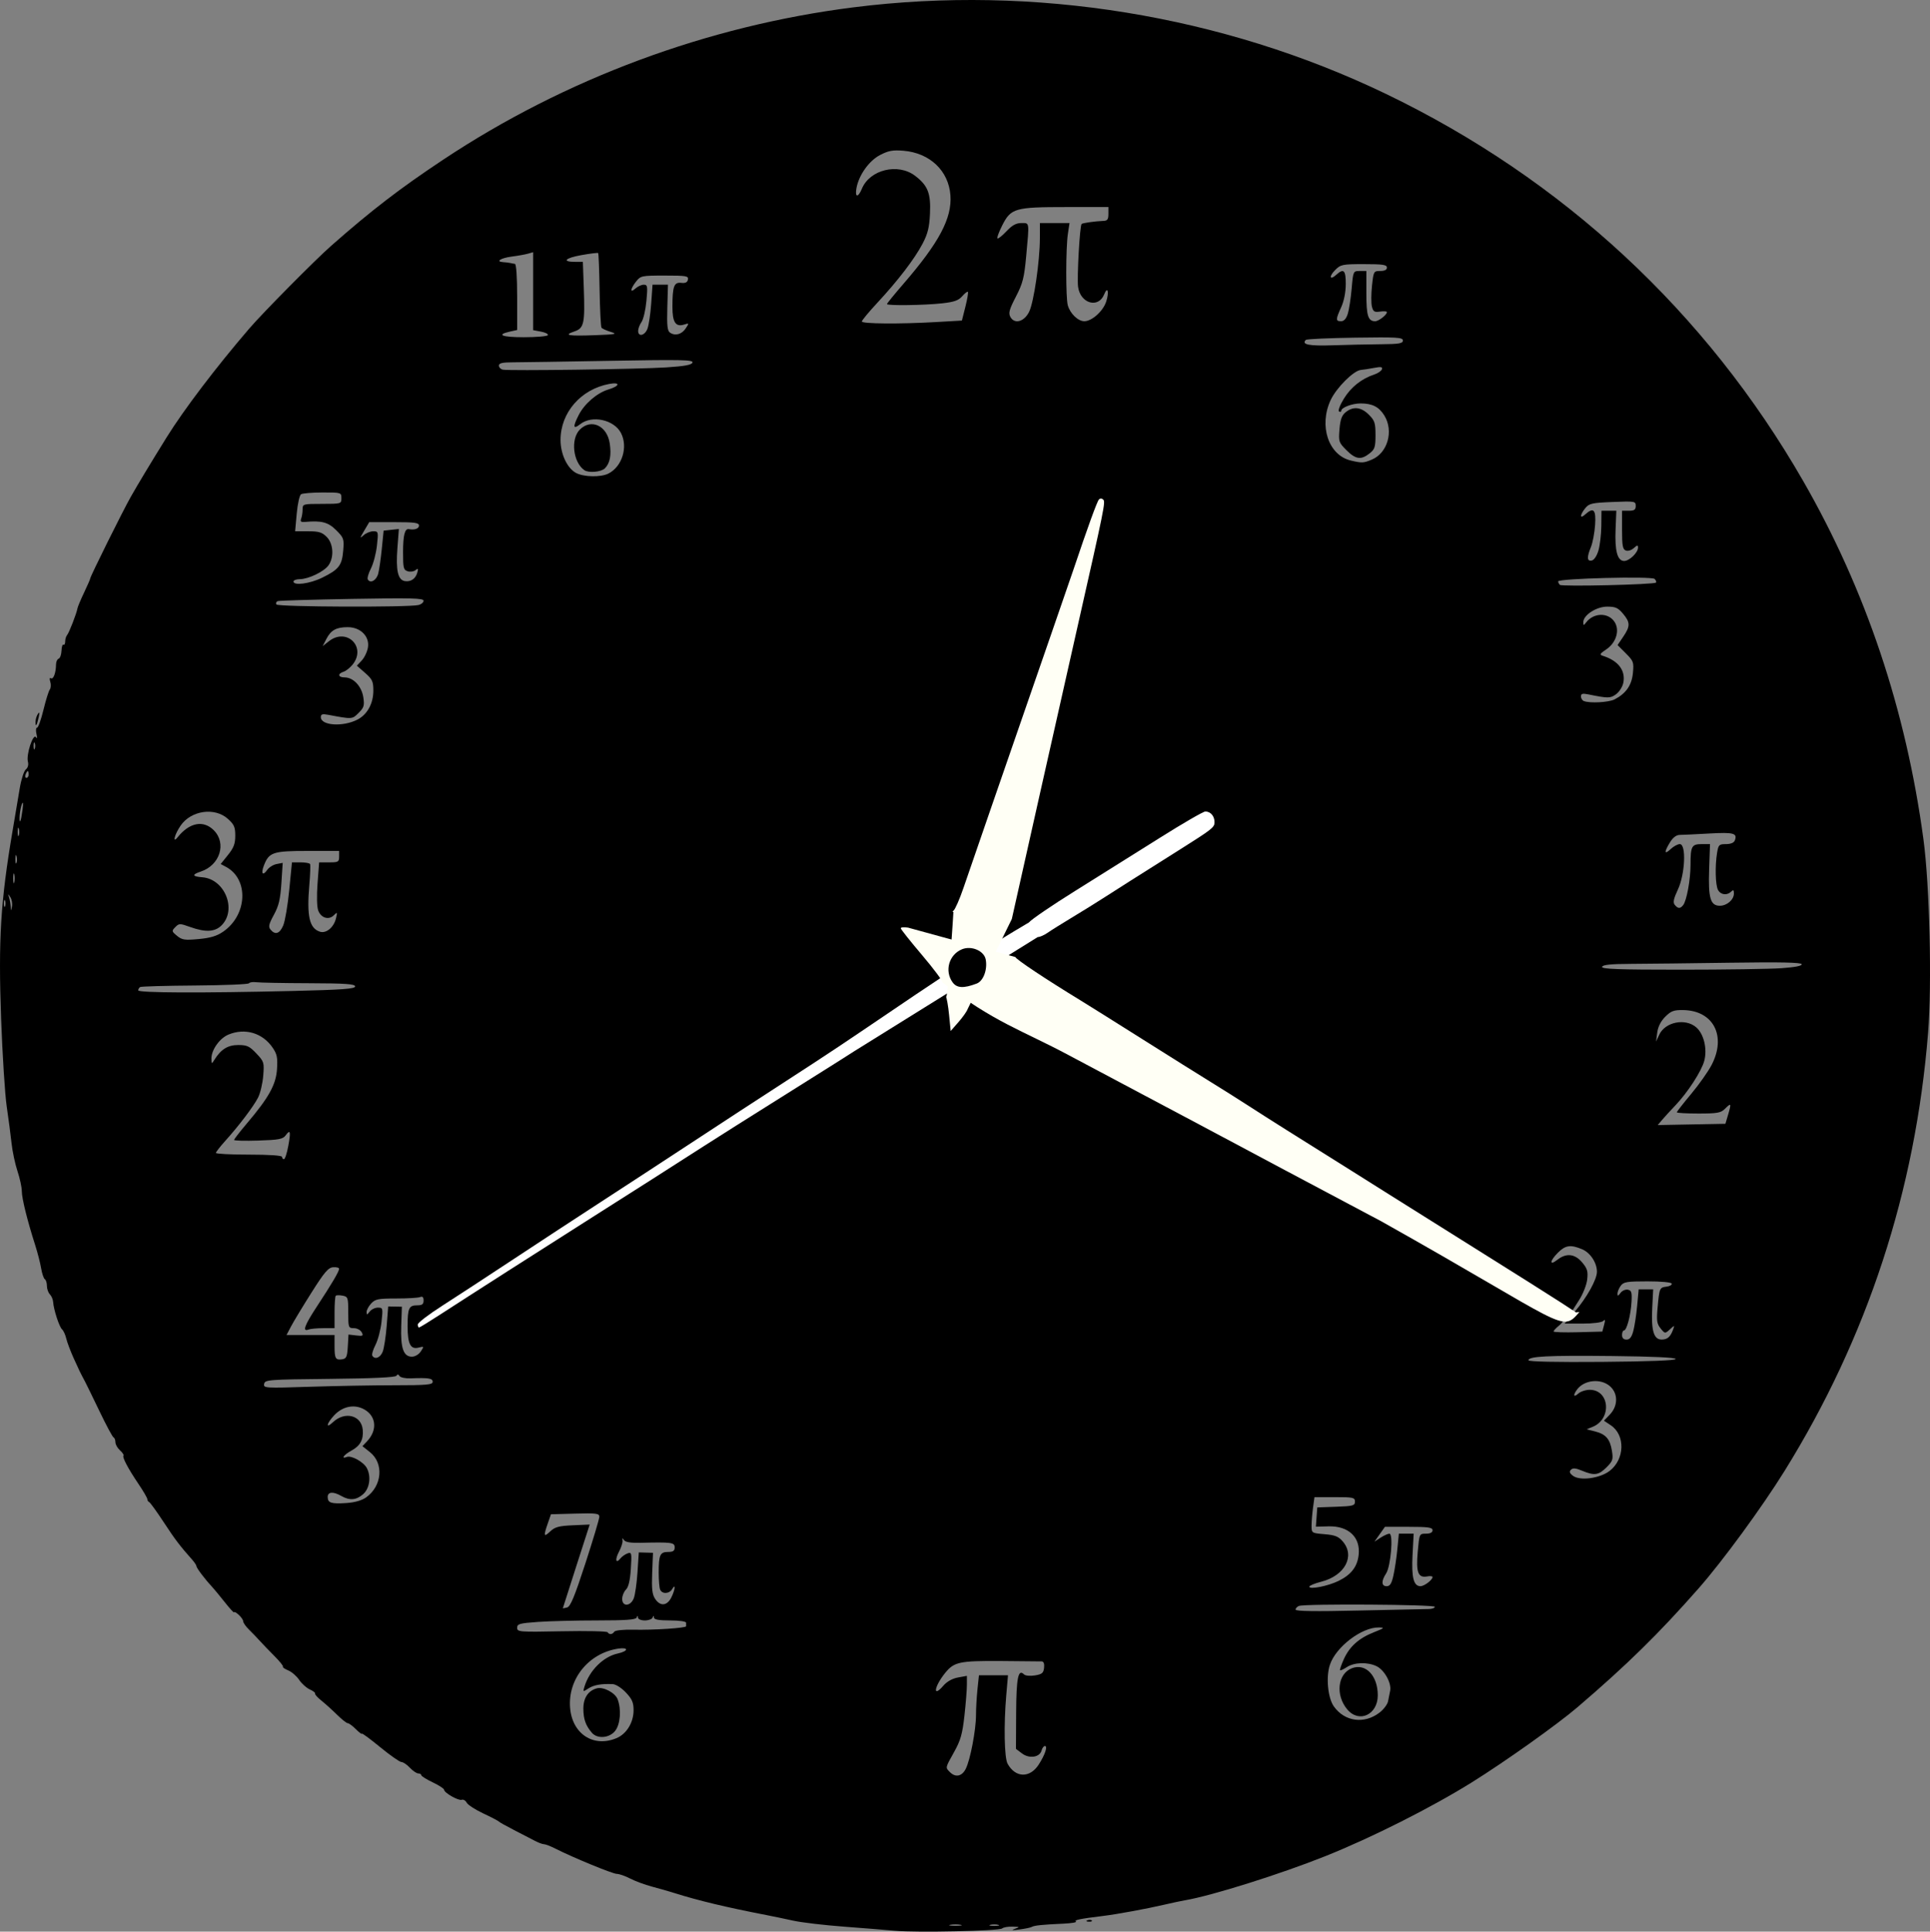 <?xml version="1.0" encoding="UTF-8" standalone="no"?>
<!-- Created with Inkscape (http://www.inkscape.org/) -->

<svg
   xmlns:dc="http://purl.org/dc/elements/1.1/"
   xmlns:cc="http://creativecommons.org/ns#"
   xmlns:rdf="http://www.w3.org/1999/02/22-rdf-syntax-ns#"
   xmlns:svg="http://www.w3.org/2000/svg"
   xmlns="http://www.w3.org/2000/svg"
   xmlns:sodipodi="http://sodipodi.sourceforge.net/DTD/sodipodi-0.dtd"
   xmlns:inkscape="http://www.inkscape.org/namespaces/inkscape"
   width="298.258mm"
   height="298.437mm"
   viewBox="0 0 298.258 298.437"
   version="1.1"
   id="svg8"
   inkscape:version="0.92.5 (2060ec1f9f, 2020-04-08)"
   sodipodi:docname="clock.svg">
  <rect x="0" y="0" width="298.258" height="298.437" fill="#808080" stroke="none"/>
  <defs
     id="defs2" />
  <sodipodi:namedview
     id="base"
     pagecolor="#ffffff"
     bordercolor="#666666"
     borderopacity="1.0"
     inkscape:pageopacity="0.0"
     inkscape:pageshadow="2"
     inkscape:zoom="0.24748737"
     inkscape:cx="918.47304"
     inkscape:cy="547.13944"
     inkscape:document-units="mm"
     inkscape:current-layer="layer1"
     showgrid="false"
     fit-margin-top="0"
     fit-margin-left="0"
     fit-margin-right="0"
     fit-margin-bottom="0"
     inkscape:window-width="1848"
     inkscape:window-height="1136"
     inkscape:window-x="72"
     inkscape:window-y="27"
     inkscape:window-maximized="1" />
  <g
     inkscape:label="Layer 1"
     inkscape:groupmode="layer"
     id="layer1"
     transform="translate(886.482,-303.12)">
    <path
       style="fill:#000000;fill-opacity:1;stroke-width:0.353"
       d="m -748.176,601.426 c -1.358,-0.125 -4.93,-0.413 -7.938,-0.639 -3.007,-0.227 -6.5,-0.64 -7.761,-0.918 -1.261,-0.278 -3.166,-0.675 -4.233,-0.881 -6.067,-1.174 -10.463,-2.226 -14.111,-3.377 -0.873,-0.276 -2.461,-0.731 -3.528,-1.012 -1.067,-0.281 -2.569,-0.837 -3.338,-1.235 -0.769,-0.398 -1.699,-0.724 -2.067,-0.724 -0.644,0 -6.751,-2.511 -9.511,-3.91 -0.734,-0.372 -1.527,-0.677 -1.764,-0.678 -0.237,0 -0.906,-0.256 -1.488,-0.567 -0.582,-0.311 -2.011,-1.05 -3.175,-1.644 -1.164,-0.594 -2.196,-1.172 -2.293,-1.285 -0.097,-0.113 -1.182,-0.678 -2.411,-1.255 -1.229,-0.577 -2.383,-1.325 -2.563,-1.663 -0.18,-0.337 -0.524,-0.539 -0.764,-0.449 -0.497,0.187 -2.729,-1.079 -2.729,-1.548 0,-0.17 -0.794,-0.686 -1.764,-1.147 -0.97,-0.461 -1.764,-0.959 -1.764,-1.107 0,-0.148 -0.21,-0.27 -0.468,-0.27 -0.257,0 -0.841,-0.397 -1.296,-0.882 -0.456,-0.485 -1.045,-0.882 -1.31,-0.882 -0.265,0 -1.745,-1.037 -3.29,-2.304 -1.545,-1.267 -2.808,-2.198 -2.808,-2.069 0,0.13 -0.419,-0.183 -0.93,-0.694 -0.512,-0.512 -1.08,-0.93 -1.262,-0.93 -0.183,0 -0.936,-0.595 -1.673,-1.323 -0.737,-0.728 -1.827,-1.71 -2.421,-2.184 -0.594,-0.474 -1.022,-0.956 -0.95,-1.072 0.072,-0.116 -0.295,-0.401 -0.814,-0.633 -0.52,-0.232 -1.261,-0.898 -1.648,-1.479 -0.387,-0.581 -1.146,-1.24 -1.687,-1.464 -0.541,-0.224 -0.909,-0.481 -0.819,-0.572 0.09,-0.09 -0.5,-0.828 -1.312,-1.64 -0.812,-0.811 -1.828,-1.867 -2.259,-2.346 -0.43,-0.479 -1.184,-1.264 -1.676,-1.745 -0.491,-0.481 -0.893,-1.052 -0.893,-1.268 0,-0.217 -0.318,-0.681 -0.706,-1.032 -0.388,-0.351 -0.706,-0.52 -0.706,-0.376 0,0.145 -0.653,-0.563 -1.45,-1.572 -0.798,-1.009 -1.71,-2.112 -2.028,-2.45 -1.027,-1.093 -2.342,-2.836 -2.342,-3.103 0,-0.143 -0.282,-0.577 -0.626,-0.965 -1.95,-2.198 -2.636,-3.1 -4.424,-5.821 -1.083,-1.649 -2.097,-3.052 -2.252,-3.116 -0.155,-0.065 -0.282,-0.265 -0.282,-0.445 0,-0.18 -0.616,-1.238 -1.368,-2.352 -1.61,-2.382 -2.55,-4.162 -2.32,-4.393 0.09,-0.09 -0.154,-0.453 -0.543,-0.805 -0.389,-0.352 -0.708,-0.92 -0.708,-1.262 0,-0.342 -0.129,-0.674 -0.287,-0.739 -0.158,-0.065 -1.125,-1.864 -2.15,-3.998 -1.025,-2.134 -2.032,-4.198 -2.238,-4.586 -0.797,-1.502 -0.953,-1.823 -1.804,-3.716 -0.483,-1.073 -0.988,-2.423 -1.123,-2.999 -0.135,-0.576 -0.426,-1.206 -0.647,-1.4 -0.429,-0.376 -1.301,-3.061 -1.375,-4.233 -0.025,-0.388 -0.251,-0.915 -0.502,-1.172 -0.252,-0.256 -0.458,-0.842 -0.458,-1.302 0,-0.46 -0.145,-0.925 -0.322,-1.035 -0.177,-0.109 -0.435,-0.873 -0.574,-1.697 -0.138,-0.824 -0.557,-2.45 -0.93,-3.614 -1.201,-3.745 -2.054,-7.19 -2.054,-8.295 0,-0.592 -0.301,-1.984 -0.67,-3.093 -0.368,-1.11 -0.78,-3.049 -0.915,-4.31 -0.135,-1.261 -0.47,-3.801 -0.744,-5.644 -0.274,-1.843 -0.665,-7.955 -0.869,-13.582 -0.444,-12.266 -0.086,-18.112 1.781,-29.104 0.379,-2.231 0.874,-5.168 1.1,-6.526 0.226,-1.358 0.648,-2.661 0.938,-2.894 0.325,-0.262 0.448,-0.727 0.32,-1.215 -0.281,-1.074 0.81,-4.404 1.235,-3.769 0.199,0.298 0.231,0.116 0.088,-0.501 -0.124,-0.534 -0.081,-0.97 0.095,-0.97 0.176,0 0.618,-1.23 0.982,-2.734 0.364,-1.504 0.805,-2.925 0.982,-3.158 0.176,-0.233 0.211,-0.769 0.077,-1.191 -0.15,-0.474 -0.109,-0.684 0.107,-0.55 0.372,0.23 0.771,-0.858 0.779,-2.127 0.003,-0.42 0.185,-0.824 0.405,-0.898 0.22,-0.073 0.418,-0.627 0.441,-1.229 0.023,-0.603 0.16,-1.023 0.306,-0.934 0.146,0.089 0.265,-0.133 0.265,-0.493 0,-0.361 0.133,-0.807 0.294,-0.991 0.307,-0.349 1.483,-3.382 1.604,-4.136 0.038,-0.238 0.5,-1.335 1.026,-2.439 0.526,-1.104 0.956,-2.093 0.956,-2.199 0,-0.301 5.013,-10.389 6.237,-12.552 1.132,-2 3.132,-5.318 5.561,-9.227 2.675,-4.305 7.632,-10.829 12.761,-16.798 2.106,-2.451 10.168,-10.595 12.659,-12.789 6.254,-5.507 10.608,-8.853 17.321,-13.312 18.843,-12.515 40.844,-20.683 63.388,-23.533 27.864,-3.523 57.022,1.212 82.275,13.36 27.352,13.158 49.482,33.682 64.509,59.829 9.662,16.812 15.889,35.37 18.584,55.386 0.954,7.086 1.32,22.317 0.716,29.83 -1.964,24.454 -9.383,47.108 -22.177,67.713 -3.495,5.629 -9.568,13.925 -13.287,18.152 -6.17,7.012 -11.091,11.838 -18.728,18.369 -3.135,2.681 -11.168,8.392 -16.304,11.592 -6.281,3.913 -15.483,8.549 -22.661,11.416 -6.969,2.784 -17.577,6.119 -21.667,6.812 -0.598,0.101 -2.039,0.407 -3.203,0.679 -2.749,0.642 -7.294,1.478 -9.525,1.751 -3.526,0.432 -4.495,0.632 -4.139,0.854 0.2,0.124 -0.692,0.273 -1.982,0.332 -3.203,0.145 -4.464,0.275 -4.845,0.502 -0.177,0.106 -1.037,0.284 -1.91,0.397 -1.127,0.145 -1.331,0.116 -0.706,-0.101 0.819,-0.283 0.793,-0.308 -0.37,-0.34 -0.689,-0.019 -1.403,0.106 -1.587,0.278 -0.418,0.39 -13.214,0.668 -16.563,0.36 z m 10.142,-0.922 c -0.437,-0.084 -1.151,-0.084 -1.587,0 -0.437,0.084 -0.079,0.153 0.794,0.153 0.873,0 1.23,-0.069 0.794,-0.153 z m 5.821,0.006 c -0.34,-0.089 -0.895,-0.089 -1.235,0 -0.34,0.089 -0.062,0.161 0.617,0.161 0.679,0 0.957,-0.073 0.617,-0.161 z m -5.032,-24.089 c 0.7,-1.354 1.592,-6.025 1.592,-8.336 3e-5,-0.99 0.102,-2.776 0.227,-3.969 l 0.227,-2.168 h 2.245 2.245 l -0.267,3.087 c -0.397,4.598 -0.3,9.668 0.204,10.583 1.207,2.194 3.444,2.255 4.811,0.132 0.975,-1.514 1.426,-2.866 0.957,-2.866 -0.184,0 -0.417,0.31 -0.516,0.689 -0.277,1.06 -1.894,1.306 -3.019,0.461 l -0.939,-0.706 0.028,-5.524 c 0.028,-5.487 0.314,-6.89 1.219,-5.984 0.205,0.205 0.943,0.273 1.676,0.155 1.102,-0.178 1.328,-0.365 1.422,-1.177 0.071,-0.612 -0.059,-0.975 -0.353,-0.989 -0.255,-0.013 -3.124,-0.04 -6.374,-0.059 -6.349,-0.038 -7.18,0.14 -8.554,1.835 -1.711,2.112 -1.983,3.949 -0.294,1.987 0.559,-0.649 1.385,-1.115 2.263,-1.276 l 1.383,-0.253 v 1.378 c 0,0.758 -0.172,2.916 -0.381,4.797 -0.314,2.814 -0.595,3.801 -1.587,5.576 -1.396,2.495 -1.375,2.399 -0.652,3.122 0.865,0.865 1.838,0.668 2.439,-0.494 z m -53.966,-4.751 c 1.559,-0.651 2.639,-2.418 2.641,-4.318 10e-4,-1.19 -0.228,-1.717 -1.187,-2.734 -0.668,-0.708 -1.556,-1.276 -2.028,-1.297 -1.787,-0.08 -2.94,0.126 -3.772,0.671 -0.848,0.556 -0.86,0.55 -0.598,-0.298 0.771,-2.493 2.903,-4.612 5.133,-5.102 1.722,-0.378 1.726,-1.022 0.005,-0.746 -4.532,0.725 -7.731,4.701 -7.362,9.152 0.333,4.021 3.611,6.158 7.167,4.672 z m -3.784,-0.815 c -0.972,-1.114 -1.335,-2.135 -1.335,-3.755 0,-1.655 0.754,-2.781 2.098,-3.133 1.008,-0.264 2.817,0.694 3.197,1.692 0.6,1.578 0.422,3.864 -0.381,4.884 -0.874,1.112 -2.739,1.274 -3.579,0.312 z m 121.682,-3.119 c 0.636,-0.485 1.236,-1.271 1.335,-1.748 0.099,-0.476 0.247,-1.223 0.33,-1.66 0.224,-1.179 -0.888,-3.183 -2.092,-3.772 -1.386,-0.677 -3.458,-0.615 -4.608,0.139 -0.506,0.332 -0.976,0.547 -1.045,0.478 -0.069,-0.069 0.189,-0.827 0.573,-1.685 0.881,-1.968 2.32,-3.259 4.658,-4.181 1.627,-0.642 1.715,-0.725 0.775,-0.742 -2.659,-0.049 -6.665,3.009 -7.582,5.786 -0.624,1.892 -0.313,5.109 0.621,6.42 1.671,2.347 4.68,2.76 7.034,0.964 z m -4.96,-0.499 c -1.871,-2.224 -1.495,-5.532 0.725,-6.376 2.117,-0.805 3.983,1.157 3.985,4.189 10e-4,2.996 -2.896,4.342 -4.709,2.187 z m -113.283,-12.011 c 0.134,-0.216 1.358,-0.347 2.931,-0.313 3.191,0.069 8.172,-0.256 8.171,-0.533 -5.3e-4,-0.107 -10e-4,-0.353 -10e-4,-0.547 0,-0.202 -1.058,-0.353 -2.469,-0.353 -1.726,0 -2.478,-0.133 -2.497,-0.441 -0.022,-0.353 -0.063,-0.353 -0.206,0 -0.098,0.243 -0.641,0.441 -1.207,0.441 -0.573,0 -1.041,-0.195 -1.057,-0.441 -0.022,-0.353 -0.063,-0.353 -0.206,0 -0.132,0.328 -1.691,0.441 -6.092,0.441 -3.252,0 -7.367,0.103 -9.143,0.229 -2.866,0.203 -3.229,0.305 -3.229,0.905 0,0.647 0.29,0.67 6.897,0.539 3.794,-0.075 6.978,-0.006 7.076,0.154 0.249,0.402 0.757,0.362 1.031,-0.081 z m 125.842,-3.508 c 0.534,-10e-4 0.97,-0.155 0.97,-0.343 0,-0.363 -20.074,-0.491 -21.004,-0.134 -0.283,0.109 -0.515,0.364 -0.515,0.567 0,0.254 3.054,0.298 9.79,0.141 5.384,-0.126 10.226,-0.23 10.76,-0.231 z m -130.304,-7.046 c 1.186,-3.646 2.157,-6.892 2.157,-7.213 0,-0.512 -0.456,-0.571 -3.738,-0.483 l -3.738,0.1 -0.49,1.411 c -0.688,1.98 -0.626,2.181 0.38,1.235 0.729,-0.685 1.333,-0.848 3.488,-0.943 l 2.607,-0.115 -2.072,6.438 c -1.139,3.541 -2.074,6.462 -2.077,6.493 -0.003,0.03 0.294,-0.023 0.66,-0.119 0.514,-0.134 1.157,-1.685 2.822,-6.804 z m 7.484,5.368 c 0.204,-0.534 0.461,-2.343 0.57,-4.021 l 0.199,-3.05 1.097,0.031 1.097,0.031 -0.124,3.116 c -0.097,2.436 0.001,3.307 0.449,3.99 0.777,1.185 1.825,1.115 2.488,-0.167 0.601,-1.161 0.739,-2.339 0.157,-1.34 -0.448,0.769 -1.588,0.806 -1.874,0.059 -0.118,-0.307 -0.214,-1.485 -0.214,-2.617 0,-2.712 0.211,-3.175 1.449,-3.175 0.785,0 1.021,-0.163 1.021,-0.706 0,-0.765 -0.43,-0.823 -5.255,-0.707 -1.529,0.037 -2.358,-0.097 -2.572,-0.413 -0.251,-0.37 -0.298,-0.357 -0.23,0.062 0.048,0.291 -0.196,1.06 -0.54,1.708 -0.665,1.25 -0.514,1.962 0.223,1.049 0.241,-0.298 0.736,-0.647 1.102,-0.775 0.621,-0.217 0.653,-0.061 0.496,2.39 -0.115,1.794 -0.353,2.808 -0.752,3.207 -0.321,0.321 -0.584,0.97 -0.584,1.441 0,1.245 1.312,1.162 1.799,-0.113 z m 108.936,-2.68 c 1.914,-0.943 2.86,-2.163 3.075,-3.965 0.327,-2.744 -1.538,-4.534 -4.637,-4.452 l -1.969,0.052 0.108,-1.489 0.108,-1.489 2.91,-0.102 c 2.62,-0.092 2.91,-0.171 2.91,-0.794 0,-0.635 -0.257,-0.691 -3.127,-0.691 h -3.127 l -0.224,1.637 c -0.123,0.9 -0.224,2.151 -0.224,2.779 0,1.133 0.015,1.143 2,1.308 1.622,0.134 2.156,0.347 2.822,1.122 1.945,2.261 0.329,5.286 -3.323,6.22 -1.019,0.261 -1.852,0.604 -1.852,0.764 0,0.486 2.903,-0.087 4.55,-0.898 z m 8.456,-0.848 c 0.207,-0.922 0.479,-2.747 0.605,-4.057 l 0.23,-2.381 h 1.144 1.144 l -0.172,3.291 c -0.181,3.469 0.163,4.823 1.225,4.823 0.591,0 1.867,-0.969 1.867,-1.417 0,-0.137 -0.367,-0.179 -0.815,-0.093 -1.415,0.27 -1.759,-0.608 -1.478,-3.774 0.25,-2.828 0.251,-2.829 1.272,-2.829 0.673,0 1.022,-0.181 1.022,-0.529 0,-0.437 -0.644,-0.529 -3.68,-0.529 h -3.68 l -0.812,1.147 -0.812,1.147 0.952,-0.617 c 0.524,-0.34 1.137,-0.617 1.364,-0.617 0.631,0 0.213,5.038 -0.509,6.14 -0.773,1.18 -0.739,1.974 0.087,1.974 0.512,0 0.759,-0.396 1.046,-1.676 z m -158.761,-12.041 c 2.474,-1.761 2.771,-5.253 0.594,-6.989 l -1.163,-0.928 0.701,-0.737 c 1.615,-1.697 1.458,-3.845 -0.359,-4.907 -1.53,-0.893 -3.378,-0.547 -4.714,0.883 -1.192,1.276 -1.346,2.149 -0.187,1.061 1.846,-1.734 4.404,-1.086 4.607,1.168 0.137,1.519 -0.39,2.487 -1.755,3.222 -1.165,0.628 -1.684,1.354 -0.696,0.975 0.698,-0.268 2.575,0.774 3.074,1.706 0.707,1.321 0.442,3.174 -0.581,4.063 -1.044,0.908 -2.076,0.989 -3.343,0.265 -1.258,-0.719 -2.117,-0.66 -2.117,0.147 0,0.922 0.541,1.098 2.895,0.94 1.3,-0.087 2.378,-0.395 3.043,-0.869 z m 192.16,-4.085 c 2.362,-1.802 2.46,-5.552 0.184,-7.063 l -1.053,-0.7 0.903,-0.943 c 1.299,-1.355 1.301,-3.291 0.005,-4.406 -1.411,-1.214 -3.926,-0.964 -5.039,0.5 -0.682,0.898 -0.575,1.327 0.164,0.658 0.355,-0.321 1.149,-0.584 1.764,-0.584 3.092,0 3.458,4.496 0.466,5.718 l -0.935,0.381 1.294,0.33 c 1.667,0.425 2.321,1.176 2.613,3.002 0.212,1.327 0.128,1.582 -0.838,2.548 -1.216,1.216 -1.89,1.309 -3.777,0.521 -0.987,-0.413 -1.425,-0.451 -1.719,-0.153 -0.292,0.296 -0.211,0.54 0.311,0.936 1.07,0.813 4.146,0.407 5.658,-0.746 z m -187.779,-13.242 c 5.017,-7.9e-4 5.909,-0.081 5.909,-0.53 0,-0.547 -0.628,-0.646 -3.404,-0.537 -0.805,0.031 -1.579,-0.13 -1.72,-0.358 -0.177,-0.286 -0.328,-0.298 -0.489,-0.039 -0.153,0.248 -3.65,0.411 -10.27,0.479 -9.56,0.098 -10.044,0.135 -10.167,0.777 -0.125,0.652 0.106,0.667 7.051,0.442 3.949,-0.128 9.84,-0.233 13.09,-0.234 z m 197.997,-4.058 c 0,-0.224 -3.597,-0.391 -9.878,-0.457 -9.961,-0.105 -12.876,0.044 -12.876,0.66 0,0.208 4.34,0.301 11.377,0.243 7.287,-0.06 11.377,-0.22 11.377,-0.446 z m -205.209,-1.922 0.108,-1.855 1.188,0.139 c 1.05,0.123 1.149,0.066 0.85,-0.493 -0.186,-0.347 -0.729,-0.632 -1.208,-0.632 -0.84,0 -0.87,-0.083 -0.87,-2.428 0,-2.304 -0.045,-2.437 -0.874,-2.595 -0.481,-0.092 -0.957,-0.084 -1.058,0.018 -0.102,0.102 -0.185,1.269 -0.185,2.595 v 2.411 h -1.735 c -0.954,0 -1.986,0.096 -2.293,0.214 -0.99,0.38 -0.611,-0.656 1.301,-3.566 2.312,-3.516 3.432,-5.416 3.432,-5.82 0,-0.171 -0.414,-0.28 -0.92,-0.241 -0.761,0.059 -1.345,0.744 -3.369,3.948 -1.347,2.132 -2.762,4.472 -3.144,5.2 l -0.695,1.323 h 3.711 3.711 v 1.705 c 0,1.94 0.153,2.201 1.196,2.044 0.632,-0.095 0.761,-0.392 0.853,-1.967 z m 5.4,0.775 c 0.206,-0.534 0.48,-2.32 0.609,-3.969 l 0.234,-2.999 1.058,0.019 1.058,0.019 -0.102,2.98 c -0.117,3.419 0.345,4.744 1.657,4.744 0.474,0 1.06,-0.348 1.369,-0.815 0.525,-0.79 0.513,-0.808 -0.369,-0.586 -1.222,0.307 -1.673,-0.587 -1.673,-3.309 0,-2.766 0.207,-3.227 1.449,-3.227 0.803,0 1.021,-0.159 1.021,-0.743 0,-0.533 -0.158,-0.683 -0.558,-0.529 -0.307,0.118 -1.968,0.214 -3.69,0.214 -2.768,0 -3.216,0.09 -3.852,0.772 -0.396,0.425 -0.714,1.02 -0.708,1.323 0.01,0.467 0.082,0.457 0.48,-0.067 0.258,-0.34 0.829,-0.617 1.269,-0.617 0.772,0 0.792,0.077 0.559,2.205 -0.133,1.213 -0.553,2.811 -0.934,3.551 -0.381,0.74 -0.6,1.494 -0.488,1.676 0.4,0.648 1.244,0.313 1.613,-0.641 z m 193.259,-3.175 c 0.196,-0.728 0.463,-2.474 0.593,-3.881 l 0.237,-2.558 h 1.121 1.121 l -0.146,2.91 c -0.174,3.47 0.24,4.851 1.455,4.851 0.888,0 1.364,-0.421 1.776,-1.568 0.244,-0.678 0.238,-0.678 -0.508,-0.003 -0.749,0.677 -0.76,0.676 -1.431,-0.153 -0.573,-0.708 -0.645,-1.195 -0.467,-3.172 0.276,-3.066 0.31,-3.148 1.378,-3.28 0.503,-0.062 0.869,-0.272 0.815,-0.466 -0.058,-0.206 -1.615,-0.353 -3.744,-0.353 -3.201,0 -3.706,0.083 -4.145,0.685 -0.275,0.377 -0.501,0.923 -0.501,1.214 0,0.417 0.099,0.394 0.464,-0.106 0.255,-0.349 0.766,-0.577 1.135,-0.506 0.569,0.109 0.655,0.397 0.571,1.89 -0.115,2.05 -0.74,4.407 -1.168,4.407 -0.163,0 -0.297,0.318 -0.297,0.706 0,0.466 0.235,0.706 0.692,0.706 0.501,0 0.79,-0.365 1.048,-1.323 z m -4.514,-0.937 c 0.207,-0.775 0.174,-0.925 -0.134,-0.617 -0.239,0.239 -1.556,0.407 -3.186,0.407 h -2.779 l 1.58,-1.852 c 1.873,-2.196 3.414,-4.974 3.414,-6.155 0,-1.399 -1.027,-2.951 -2.305,-3.486 -1.762,-0.736 -2.568,-0.622 -3.719,0.53 -1.284,1.284 -1.359,2.1 -0.102,1.111 1.378,-1.084 2.708,-0.945 3.839,0.399 0.797,0.947 0.924,1.374 0.782,2.633 -0.096,0.852 -0.659,2.266 -1.3,3.264 l -1.13,1.761 -1.357,1.355 c 0.097,0.081 -0.181,0.437 -0.617,0.791 -0.437,0.354 -0.794,0.743 -0.794,0.864 0,0.121 1.695,0.175 3.768,0.12 l 3.768,-0.1 0.273,-1.025 z m -203.346,-27.638 c 0.417,-2.269 0.323,-2.648 -0.406,-1.65 -0.425,0.582 -1.034,0.697 -4.23,0.8 -2.053,0.066 -3.733,0.022 -3.733,-0.099 0,-0.121 0.887,-1.264 1.97,-2.542 3.404,-4.013 4.507,-6.004 4.66,-8.416 0.113,-1.776 0.002,-2.309 -0.69,-3.316 -1.561,-2.269 -4.274,-3.063 -6.825,-1.997 -1.366,0.571 -2.649,2.395 -2.62,3.725 0.018,0.831 0.044,0.842 0.44,0.199 1.011,-1.643 2.085,-2.316 3.693,-2.316 1.368,0 1.749,0.177 2.813,1.305 1.186,1.258 1.225,1.383 1.058,3.456 -0.095,1.183 -0.455,2.699 -0.8,3.369 -0.711,1.382 -2.951,4.336 -5.07,6.687 -0.787,0.873 -1.436,1.707 -1.441,1.852 -0.006,0.146 2.292,0.265 5.105,0.265 3.175,0 5.115,0.134 5.115,0.353 0,0.194 0.132,0.353 0.294,0.353 0.162,0 0.462,-0.913 0.666,-2.028 z m 222.537,-4.939 c 0.501,-1.7 0.446,-1.781 -0.542,-0.794 -0.607,0.607 -1.176,0.706 -4.057,0.706 -1.843,0 -3.351,-0.085 -3.351,-0.19 0,-0.104 0.992,-1.375 2.205,-2.825 1.213,-1.449 2.638,-3.468 3.167,-4.485 2.327,-4.472 0.287,-8.415 -4.391,-8.485 -1.452,-0.022 -1.876,0.136 -2.77,1.029 -0.69,0.69 -1.119,1.538 -1.239,2.449 l -0.184,1.394 0.497,-1.067 c 0.92,-1.975 4.024,-2.594 5.712,-1.138 1.181,1.018 1.736,3.346 1.238,5.194 -0.431,1.599 -2.579,4.904 -4.478,6.888 -0.743,0.776 -1.656,1.773 -2.029,2.215 l -0.678,0.804 5.229,-0.098 5.229,-0.098 z m -221.998,-19.019 c 7.828,-0.186 9.79,-0.327 9.79,-0.705 0,-0.378 -1.422,-0.477 -7.144,-0.497 -3.929,-0.013 -7.578,-0.082 -8.108,-0.152 -0.531,-0.07 -1.045,0.002 -1.142,0.16 -0.098,0.158 -3.858,0.313 -8.357,0.345 -4.499,0.032 -8.31,0.139 -8.471,0.238 -0.16,0.099 -0.292,0.33 -0.292,0.512 0,0.391 9.691,0.431 23.724,0.098 z m 230.233,-3.524 c 2.11,-0.15 3.195,-0.365 3.11,-0.617 -0.092,-0.275 -3.301,-0.341 -11.036,-0.228 -5.998,0.088 -12.875,0.167 -15.283,0.176 -3.175,0.012 -4.419,0.138 -4.527,0.458 -0.118,0.347 2.471,0.441 12.173,0.441 6.777,0 13.781,-0.104 15.563,-0.23 z m -240.819,-5.65 c 3.734,-2.588 3.971,-8.107 0.429,-10.003 l -0.823,-0.441 1.125,-1.399 c 0.889,-1.106 1.125,-1.731 1.125,-2.98 0,-1.339 -0.176,-1.737 -1.152,-2.61 -2.03,-1.814 -5.664,-1.294 -7.283,1.041 -0.942,1.359 -1.335,2.894 -0.461,1.801 1.811,-2.265 3.968,-2.682 5.572,-1.077 2.022,2.022 0.959,5.411 -2.003,6.389 -1.427,0.471 -1.347,0.759 0.246,0.884 3.479,0.274 5.368,5.023 2.957,7.434 -1.018,1.018 -2.483,1.091 -4.848,0.244 -1.594,-0.571 -1.711,-0.57 -2.293,0.021 -0.583,0.592 -0.57,0.659 0.269,1.347 0.775,0.636 1.182,0.696 3.347,0.496 1.83,-0.169 2.808,-0.465 3.794,-1.149 z m 9.277,-0.978 c 0.279,-0.667 0.694,-3.128 0.923,-5.468 l 0.416,-4.255 h 1.331 c 0.732,0 1.393,0.119 1.47,0.265 0.076,0.146 0.023,1.614 -0.118,3.263 -0.412,4.807 0.016,6.671 1.649,7.189 0.966,0.307 2.142,-0.678 2.474,-2.07 0.233,-0.981 0.21,-1.014 -0.332,-0.472 -0.783,0.783 -1.973,0.425 -2.411,-0.726 -0.21,-0.551 -0.253,-2.236 -0.107,-4.185 l 0.244,-3.263 h 1.546 c 1.413,0 1.546,-0.075 1.546,-0.882 v -0.882 h -4.885 c -5.361,0 -5.962,0.203 -6.753,2.283 -0.47,1.235 -0.158,1.621 0.523,0.649 0.281,-0.401 0.935,-0.81 1.453,-0.909 l 0.942,-0.18 -0.203,3.134 c -0.161,2.489 -0.4,3.495 -1.159,4.89 -0.79,1.451 -0.878,1.85 -0.509,2.295 0.719,0.867 1.418,0.626 1.962,-0.675 z m -42.174,-4.333 c -0.381,-0.594 -0.392,-0.593 -0.2,0.019 0.112,0.355 0.225,0.99 0.251,1.411 0.048,0.764 0.048,0.764 0.2,-0.019 0.083,-0.431 -0.03,-1.066 -0.251,-1.411 z m -0.821,0.519 c -0.098,-0.243 -0.178,-0.044 -0.178,0.441 0,0.485 0.08,0.684 0.178,0.441 0.098,-0.243 0.098,-0.639 0,-0.882 z m 259.326,0.706 c 0.545,-0.678 1.143,-3.946 1.143,-6.25 0,-2.85 0.181,-3.186 1.719,-3.186 h 1.291 l -0.134,3.917 c -0.152,4.436 0.194,5.608 1.654,5.608 1.099,0 2.173,-0.934 2.173,-1.889 0,-0.561 -0.094,-0.627 -0.423,-0.298 -0.636,0.636 -1.622,0.51 -2.034,-0.259 -0.405,-0.757 -0.476,-3.714 -0.139,-5.756 0.201,-1.214 0.314,-1.323 1.369,-1.323 0.727,0 1.23,-0.207 1.366,-0.561 0.433,-1.128 -0.155,-1.287 -3.978,-1.074 -2.061,0.115 -4.106,0.212 -4.546,0.216 -0.518,0.005 -1.045,0.41 -1.498,1.154 -0.934,1.533 -0.886,1.971 0.115,1.032 0.449,-0.422 1.084,-0.767 1.411,-0.767 1.015,0 0.82,4.616 -0.296,7.013 -0.677,1.455 -0.79,2.011 -0.483,2.381 0.497,0.599 0.832,0.61 1.289,0.042 z m -257.906,-4.763 c -0.089,-0.34 -0.161,-0.062 -0.161,0.617 0,0.679 0.073,0.957 0.161,0.617 0.089,-0.34 0.089,-0.895 0,-1.235 z m 0.354,-2.816 c -0.089,-0.343 -0.169,-0.148 -0.176,0.434 -0.007,0.582 0.066,0.863 0.163,0.624 0.097,-0.239 0.103,-0.715 0.013,-1.058 z m 0.353,-4.233 c -0.089,-0.343 -0.169,-0.148 -0.176,0.434 -0.007,0.582 0.066,0.863 0.163,0.624 0.097,-0.239 0.103,-0.715 0.013,-1.058 z m 0.573,-2.917 c 0.14,-1.06 0.106,-1.353 -0.103,-0.882 -0.298,0.674 -0.5,2.923 -0.235,2.616 0.07,-0.081 0.222,-0.861 0.337,-1.734 z m 0.947,-5.468 c 0,-0.291 -0.062,-0.529 -0.139,-0.529 -0.076,0 -0.23,0.238 -0.342,0.529 -0.112,0.291 -0.049,0.529 0.139,0.529 0.188,0 0.342,-0.238 0.342,-0.529 z m 0.939,-4.851 c -0.098,-0.243 -0.178,-0.044 -0.178,0.441 0,0.485 0.08,0.683 0.178,0.441 0.098,-0.243 0.098,-0.639 0,-0.882 z m 49.882,-3.627 c 1.508,-0.78 2.445,-2.484 2.446,-4.45 10e-4,-1.442 -0.152,-1.774 -1.273,-2.758 l -1.274,-1.119 0.759,-0.808 c 0.417,-0.444 0.847,-1.35 0.954,-2.012 0.276,-1.698 -1.151,-3.13 -3.117,-3.13 -1.777,0 -2.604,0.457 -3.314,1.83 l -0.57,1.103 0.967,-0.761 c 2.73,-2.147 5.825,0.86 3.685,3.581 -0.393,0.5 -1.028,1.008 -1.411,1.13 -0.976,0.31 -0.869,0.879 0.166,0.879 1.333,0 2.62,1.37 2.877,3.062 0.196,1.288 0.104,1.594 -0.726,2.424 -0.996,0.996 -0.957,0.994 -4.689,0.294 -0.916,-0.172 -1.147,-0.099 -1.147,0.365 0,1.306 3.424,1.53 5.666,0.37 z m 194.288,-3.13 c 1.754,-0.913 2.63,-2.18 2.811,-4.07 0.159,-1.657 0.091,-1.846 -1.102,-3.039 l -1.272,-1.272 0.875,-1.288 c 1.105,-1.626 1.099,-2.216 -0.038,-3.567 -0.761,-0.905 -1.168,-1.085 -2.442,-1.085 -1.68,0 -3.709,1.327 -3.689,2.413 0.01,0.532 0.051,0.534 0.441,0.026 1.169,-1.523 3.415,-1.562 4.388,-0.076 0.837,1.278 0.259,3.208 -1.268,4.235 -1.033,0.694 -1.103,0.827 -0.529,1.008 2.375,0.748 3.527,2.266 3.153,4.155 -0.122,0.614 -0.624,1.41 -1.117,1.77 -0.892,0.65 -1.223,0.652 -4.285,0.029 -0.896,-0.182 -1.147,-0.115 -1.147,0.307 0,0.297 0.198,0.62 0.441,0.718 0.926,0.374 3.868,0.212 4.78,-0.262 z m -184.873,-14.568 c 0.437,-0.1 0.794,-0.398 0.794,-0.662 0,-0.399 -1.865,-0.447 -11.024,-0.285 -6.063,0.107 -11.233,0.26 -11.488,0.34 -0.255,0.08 -0.359,0.314 -0.231,0.521 0.238,0.384 20.308,0.464 21.949,0.087 z m 191.244,-3.466 c 0.099,-0.099 0.004,-0.355 -0.212,-0.57 -0.44,-0.44 -14.908,-0.068 -14.908,0.383 0,0.14 0.119,0.381 0.265,0.536 0.279,0.295 14.546,-0.039 14.855,-0.348 z m -206.132,-0.751 c 2.58,-1.263 3.071,-1.893 3.261,-4.176 0.151,-1.826 0.095,-1.992 -1.083,-3.17 -1.236,-1.236 -2.249,-1.506 -4.798,-1.277 -0.647,0.058 -0.789,-0.057 -0.617,-0.503 0.122,-0.318 0.222,-0.962 0.222,-1.432 0,-0.835 0.062,-0.853 2.999,-0.853 2.963,0 2.999,-0.01 2.999,-0.882 0,-0.87 -0.04,-0.882 -2.91,-0.877 -1.601,0.003 -3.099,0.125 -3.329,0.272 -0.23,0.147 -0.53,1.493 -0.666,2.993 l -0.247,2.727 h 2.005 c 1.658,0 2.155,0.15 2.871,0.866 1.034,1.034 1.173,3.125 0.29,4.385 -0.685,0.977 -3.089,2.138 -4.451,2.149 -0.534,0.004 -0.97,0.167 -0.97,0.361 0,0.678 2.53,0.345 4.427,-0.584 z m 8.678,-0.651 c 0.15,-0.582 0.398,-2.31 0.551,-3.841 l 0.278,-2.783 1.178,-0.128 1.178,-0.128 -0.222,2.911 c -0.268,3.505 0.069,4.982 1.172,5.143 0.931,0.136 1.66,-0.388 1.919,-1.382 0.15,-0.574 0.092,-0.635 -0.298,-0.312 -0.266,0.221 -0.81,0.299 -1.207,0.173 -0.646,-0.205 -0.722,-0.515 -0.717,-2.94 0.005,-2.656 0.269,-3.69 0.909,-3.569 0.873,0.165 1.555,-0.077 1.555,-0.552 0,-0.438 -0.662,-0.529 -3.846,-0.529 h -3.846 l -0.779,1.323 c -0.693,1.176 -0.703,1.254 -0.095,0.706 0.376,-0.34 1.049,-0.617 1.496,-0.617 0.786,0 0.804,0.069 0.57,2.205 -0.133,1.213 -0.553,2.811 -0.934,3.551 -0.381,0.74 -0.595,1.503 -0.476,1.695 0.41,0.663 1.341,0.129 1.613,-0.925 z m 188.558,-3.53 c 0.233,-0.775 0.437,-2.48 0.451,-3.79 l 0.027,-2.381 1.147,-5e-5 1.147,-5e-5 -0.117,2.91 c -0.134,3.317 0.287,4.851 1.329,4.851 0.801,0 2.139,-1.29 2.139,-2.061 0,-0.428 -0.114,-0.415 -0.655,0.075 -0.368,0.333 -0.908,0.495 -1.235,0.37 -0.475,-0.182 -0.58,-0.761 -0.58,-3.184 v -2.961 h 1.058 c 0.843,0 1.058,-0.152 1.058,-0.747 0,-0.721 -0.125,-0.742 -3.57,-0.603 -3.218,0.129 -3.636,0.224 -4.233,0.962 -0.85,1.049 -0.862,1.736 -0.018,0.972 1.311,-1.187 1.706,-0.772 1.541,1.621 -0.084,1.213 -0.371,2.74 -0.64,3.394 -0.655,1.598 -0.619,2.239 0.119,2.097 0.356,-0.069 0.782,-0.699 1.031,-1.525 z M -792.46,376.288 c 2.121,-1.073 3.062,-4.103 1.945,-6.263 -1.066,-2.062 -4.476,-2.806 -6.296,-1.374 -1.104,0.868 -1.18,0.437 -0.245,-1.396 0.9,-1.764 2.839,-3.433 4.601,-3.961 1.794,-0.537 1.88,-1.184 0.114,-0.852 -4.387,0.823 -7.516,4.426 -7.516,8.656 0,2.165 1.023,4.35 2.383,5.088 1.187,0.644 3.837,0.698 5.015,0.102 z m -3.714,-0.524 c -1.755,-1.219 -2.157,-4.816 -0.701,-6.272 1.747,-1.747 4.21,-0.607 4.621,2.138 0.274,1.825 0.031,3.069 -0.751,3.851 -0.57,0.57 -2.508,0.744 -3.17,0.284 z m 121.686,-1.63 c 2.447,-1.022 3.415,-4.426 1.938,-6.816 -0.829,-1.342 -1.862,-1.868 -3.666,-1.868 -1.313,0 -2.992,0.637 -2.992,1.136 0,0.174 -0.154,0.222 -0.341,0.106 -0.192,-0.119 0.136,-0.986 0.751,-1.985 1.091,-1.774 2.732,-3.077 4.684,-3.721 0.57,-0.188 1.107,-0.555 1.194,-0.815 0.123,-0.369 -0.142,-0.416 -1.213,-0.211 -0.754,0.144 -1.676,0.287 -2.049,0.318 -1.107,0.093 -3.768,2.745 -4.659,4.643 -1.865,3.971 -0.35,8.534 3.105,9.351 1.725,0.408 1.966,0.398 3.249,-0.139 z m -3.916,-1.459 c -1.186,-1.186 -1.235,-1.332 -1.077,-3.234 0.126,-1.518 0.355,-2.145 0.964,-2.638 1.154,-0.935 2.383,-0.803 3.57,0.384 0.911,0.911 1.031,1.279 1.031,3.149 0,1.868 -0.11,2.205 -0.93,2.849 -1.312,1.032 -2.133,0.914 -3.559,-0.511 z m -105.078,-12.793 c 2.832,-0.185 3.896,-0.384 4.017,-0.749 0.141,-0.424 -1.714,-0.464 -12.672,-0.267 -7.06,0.126 -13.829,0.231 -15.041,0.233 -1.673,0.002 -2.205,0.124 -2.205,0.506 0,0.277 0.278,0.56 0.617,0.629 0.999,0.203 21.084,-0.076 25.283,-0.351 z m 110.36,-3.576 c 2.866,-0.023 3.44,-0.119 3.44,-0.577 0,-0.483 -0.891,-0.536 -7.38,-0.441 -4.059,0.059 -7.488,0.216 -7.62,0.349 -0.715,0.717 0.482,0.956 4.164,0.831 2.176,-0.074 5.504,-0.147 7.396,-0.162 z m -128.7,-1.4 c 0.107,-0.173 -0.36,-0.418 -1.038,-0.545 l -1.232,-0.231 v -6.022 -6.022 l -0.794,0.227 c -0.437,0.125 -1.552,0.325 -2.48,0.444 -1.744,0.225 -2.612,0.789 -1.333,0.867 0.4,0.024 0.885,0.084 1.079,0.132 0.194,0.049 0.512,0.108 0.706,0.132 0.217,0.027 0.353,2.004 0.353,5.131 v 5.087 l -1.054,0.232 c -2.262,0.497 -1.357,0.883 2.071,0.883 1.94,0 3.615,-0.141 3.722,-0.314 z m 9.725,-0.507 c -0.679,-0.204 -1.324,-0.499 -1.432,-0.657 -0.109,-0.158 -0.24,-2.786 -0.292,-5.841 -0.052,-3.055 -0.151,-5.611 -0.221,-5.68 -0.069,-0.069 -1.242,0.073 -2.605,0.317 -2.528,0.452 -3.057,1.04 -0.936,1.04 h 1.175 l 0.141,3.969 c 0.198,5.585 0.047,6.279 -1.472,6.79 -1.735,0.584 -0.919,0.727 3.253,0.569 3.198,-0.121 3.478,-0.181 2.389,-0.507 z m 5.676,-0.497 c 0.202,-0.531 0.46,-2.277 0.573,-3.881 l 0.206,-2.915 h 1.192 1.192 l -0.098,3.54 c -0.078,2.837 0.008,3.608 0.432,3.883 0.814,0.527 1.802,0.249 2.415,-0.679 0.537,-0.812 0.528,-0.832 -0.241,-0.588 -1.321,0.419 -1.822,-0.341 -1.817,-2.759 0.007,-3.155 0.249,-3.81 1.358,-3.68 0.647,0.076 0.953,-0.075 1.038,-0.51 0.109,-0.556 -0.245,-0.617 -3.584,-0.617 -3.582,0 -3.729,0.031 -4.436,0.93 -0.904,1.149 -0.961,1.857 -0.086,1.065 0.355,-0.321 0.933,-0.584 1.285,-0.584 0.58,0 0.618,0.235 0.407,2.506 -0.128,1.379 -0.468,2.843 -0.756,3.253 -0.288,0.411 -0.523,1.029 -0.523,1.374 0,0.979 1.034,0.736 1.443,-0.339 z m 44.652,-1.028 3.938,-0.227 0.54,-2.143 c 0.297,-1.179 0.47,-2.212 0.385,-2.297 -0.085,-0.085 -0.48,0.221 -0.877,0.679 -0.565,0.651 -1.241,0.891 -3.089,1.097 -2.748,0.306 -8.54,0.385 -8.54,0.116 0,-0.101 1.13,-1.49 2.512,-3.087 5.554,-6.42 7.55,-10.173 7.294,-13.714 -0.274,-3.792 -3.175,-6.549 -7.248,-6.887 -1.651,-0.137 -2.324,-0.016 -3.612,0.651 -1.717,0.888 -3.301,3.112 -3.663,5.141 -0.258,1.449 0.256,1.489 0.845,0.067 1.221,-2.947 5.579,-4.002 8.22,-1.989 1.974,1.504 2.446,2.706 2.3,5.853 -0.098,2.113 -0.341,3.096 -1.14,4.624 -1.228,2.347 -3.8,5.708 -7.007,9.156 -1.31,1.408 -2.381,2.702 -2.381,2.876 0,0.368 5.87,0.411 11.523,0.085 z m 14.331,-1.589 c 0.721,-1.475 1.646,-7.797 1.656,-11.322 l 0.007,-2.381 h 2.286 2.286 l -0.251,1.676 c -0.327,2.185 -0.337,9.888 -0.014,11.031 0.363,1.286 1.585,2.462 2.558,2.462 1.162,0 2.883,-1.54 3.37,-3.013 0.495,-1.499 0.232,-2.487 -0.303,-1.142 -0.887,2.228 -3.688,1.422 -4.035,-1.161 -0.189,-1.409 0.261,-9.428 0.546,-9.712 0.153,-0.153 2.16,-0.435 3.346,-0.471 0.641,-0.019 0.794,-0.227 0.794,-1.082 v -1.058 h -6.538 c -7.914,0 -8.525,0.175 -9.871,2.831 -0.509,1.004 -0.842,1.908 -0.741,2.009 0.101,0.101 0.726,-0.391 1.388,-1.093 0.886,-0.939 1.497,-1.277 2.309,-1.277 1.285,0 1.244,-0.281 0.747,5.115 -0.309,3.357 -0.525,4.203 -1.596,6.269 -1.014,1.956 -1.168,2.519 -0.853,3.108 0.631,1.179 2.148,0.768 2.908,-0.788 z m 49.239,0.319 c 0.198,-0.631 0.467,-2.377 0.598,-3.881 0.238,-2.723 0.243,-2.734 1.256,-2.734 h 1.017 v 3.457 c 0,3.479 0.262,4.304 1.366,4.304 0.537,0 1.809,-0.988 1.809,-1.405 0,-0.13 -0.469,-0.168 -1.042,-0.084 -0.888,0.13 -1.077,0.016 -1.275,-0.775 -0.128,-0.51 -0.123,-1.956 0.012,-3.213 0.239,-2.234 0.268,-2.285 1.275,-2.285 0.681,0 1.03,-0.18 1.03,-0.529 0,-0.435 -0.629,-0.529 -3.544,-0.529 -3.332,0 -3.598,0.054 -4.447,0.903 -1.004,1.004 -0.855,1.666 0.167,0.741 1.148,-1.039 1.474,-0.719 1.466,1.443 -0.005,1.253 -0.275,2.617 -0.706,3.566 -0.867,1.91 -0.869,2.166 -0.02,2.166 0.456,0 0.796,-0.375 1.037,-1.147 z m -40.235,248.203 c 0.255,-0.102 0.559,-0.089 0.676,0.028 0.117,0.117 -0.091,0.201 -0.463,0.185 -0.411,-0.017 -0.495,-0.101 -0.213,-0.213 z m -162.559,-185.173 c 0.003,-0.372 0.167,-0.914 0.363,-1.205 0.262,-0.386 0.294,-0.244 0.121,0.529 -0.29,1.297 -0.492,1.579 -0.485,0.676 z"
       id="path927-6"
       inkscape:connector-curvature="0"
       sodipodi:nodetypes="cccscccsccccccccscsscscscscccccccsscscsccscccscccscccsccccsccssssssccccccsccccccccscccssssssssssccscssccccccccccccccscccsccscccccccscccccccccccccscccccccccccccccccscccccccccscccccccccccccssccsccssscccccscsscsssccssccccsccccccccscssscccccccsscccccccccssccssscscccccccssccsssccccscscccscccccccccccscccccccccscccsccccccsscccccssscscsccscssccscscsscsccccscccccccccsccssscscccsccscccccccssccccscscsccssssccccsccscccccccccscccccccsccccccscccccssscccssssccccccsccccccccscccccscccccscscccccsccsccscsccccccccscccsccccsscsccccccccccccccscccsscssscccscccccsccccsscsccccccccccccccsscsscsccccscccscccccscccsccsccscsccccccccsccccssccccccscccccccsssccccscccsccscccscsccccsscccscccccccccccssccscsscsccccccscccccscscscccccssccccccsccscccscscsccscccsscccccccccccccsccsccscscsccccccccccsccccccsccscsscccccccsscsccccccscscccccccccscscscscscscssccccccscssscccssscsccsccccccccccc" />
    <path
       style="fill:#ffffff;fill-opacity:1;stroke-width:0.353"
       d="m -726.117,447.9 c 0.319,0 1.001,-0.296 1.516,-0.657 0.515,-0.361 2.206,-1.42 3.759,-2.353 1.552,-0.933 3.854,-2.362 5.115,-3.175 1.953,-1.26 4.612,-2.945 11.642,-7.377 4.942,-3.116 5.292,-3.392 5.292,-4.186 0,-0.945 -0.609,-1.654 -1.42,-1.654 -0.315,0 -3.498,1.842 -7.073,4.094 -3.575,2.252 -9.437,5.925 -13.027,8.163 -3.59,2.238 -6.811,4.435 -7.159,4.883 -12.268,7.212 -23.072,15.109 -33.41,21.823 -10.07,6.535 -13.27,8.622 -19.507,12.719 -3.544,2.328 -9.501,6.218 -13.237,8.643 -3.736,2.425 -9.922,6.477 -13.748,9.004 -3.825,2.527 -8.662,5.686 -10.747,7.021 -2.086,1.334 -3.792,2.64 -3.792,2.902 0,0.262 0.081,0.476 0.18,0.476 0.099,0 1.488,-0.849 3.087,-1.886 4.649,-3.016 16.05,-10.306 24.074,-15.393 7.468,-4.735 10.588,-6.723 16.796,-10.707 1.865,-1.197 4.157,-2.652 5.092,-3.234 0.936,-0.582 3.334,-2.09 5.329,-3.351 1.995,-1.261 5.153,-3.246 7.018,-4.41 1.865,-1.164 4.529,-2.849 5.92,-3.743 z"
       id="path927-3-5"
       inkscape:connector-curvature="0"
       sodipodi:nodetypes="ccccsssccccssccsscccscccc" />
    <path
       style="fill:#fffff5;fill-opacity:1;stroke-width:0.353"
       d="m -642.405,505.83 -0.521,0.058 -2.354,-1.539 c -1.295,-0.846 -7.355,-4.667 -13.467,-8.49 -6.112,-3.823 -12.065,-7.557 -13.229,-8.298 -1.164,-0.741 -3.704,-2.339 -5.644,-3.552 -8.054,-5.033 -13.215,-8.287 -15.875,-10.01 -1.552,-1.005 -4.172,-2.657 -5.821,-3.67 -1.649,-1.013 -6.412,-3.996 -10.583,-6.629 -4.172,-2.633 -8.458,-5.32 -9.525,-5.971 -5.498,-3.356 -10.019,-6.362 -10.143,-6.744 l -16.58,-4.544 c -0.631,-0.102 -1.14,-0.056 -1.131,0.101 0.009,0.157 1.498,2.032 3.31,4.166 1.812,2.134 3.213,4.019 3.113,4.187 7.984,6.189 12.305,7.388 19.491,11.23 3.104,1.66 8.343,4.442 11.642,6.183 3.298,1.741 7.188,3.805 8.643,4.587 2.919,1.569 23.027,12.26 28.046,14.912 28.65,16.073 27.797,17.342 30.629,14.022 z"
       id="path927-3-7-5"
       inkscape:connector-curvature="0"
       sodipodi:nodetypes="ccscccscccccccccccccc" />
    <path
       style="fill:#fffff5;fill-opacity:1;stroke-width:0.353"
       d="m -730.118,445.108 c 0.48,-2.201 7.979,-35.552 10.252,-45.599 4.024,-17.786 4.237,-18.836 3.886,-19.187 -0.225,-0.225 -0.477,-0.233 -0.681,-0.022 -0.283,0.293 -1.742,4.308 -3.905,10.742 -0.359,1.067 -1.947,5.671 -3.53,10.231 -1.583,4.56 -3.644,10.513 -4.581,13.229 -0.937,2.716 -3.079,8.908 -4.76,13.758 -1.681,4.851 -3.542,10.248 -4.136,11.994 -0.594,1.746 -1.295,3.349 -1.558,3.563 -0.431,0.328 0.364,0.205 0,0 0,0 -0.912,14.951 -1.195,13.194 0.148,0.24 0.38,1.553 0.514,2.918 l 0.244,2.481 1.204,-1.376 c 0.662,-0.757 1.296,-1.654 1.408,-1.994 0.113,-0.34 -0.229,0.023 0,0 z"
       id="path927-3"
       inkscape:connector-curvature="0"
       sodipodi:nodetypes="cssccscscccccccccc" />
    <path
       style="fill:#000000;fill-opacity:1;stroke-width:0.353"
       d="m -739.268,454.895 c -1.277,-1.768 -0.571,-4.274 1.44,-5.107 1.464,-0.606 3.419,0.228 3.675,1.568 0.299,1.563 -0.362,3.334 -1.391,3.725 -2.016,0.766 -3.073,0.713 -3.723,-0.187 z"
       id="path927-3-7"
       inkscape:connector-curvature="0"
       sodipodi:nodetypes="ccccc" />
  </g>
</svg>
